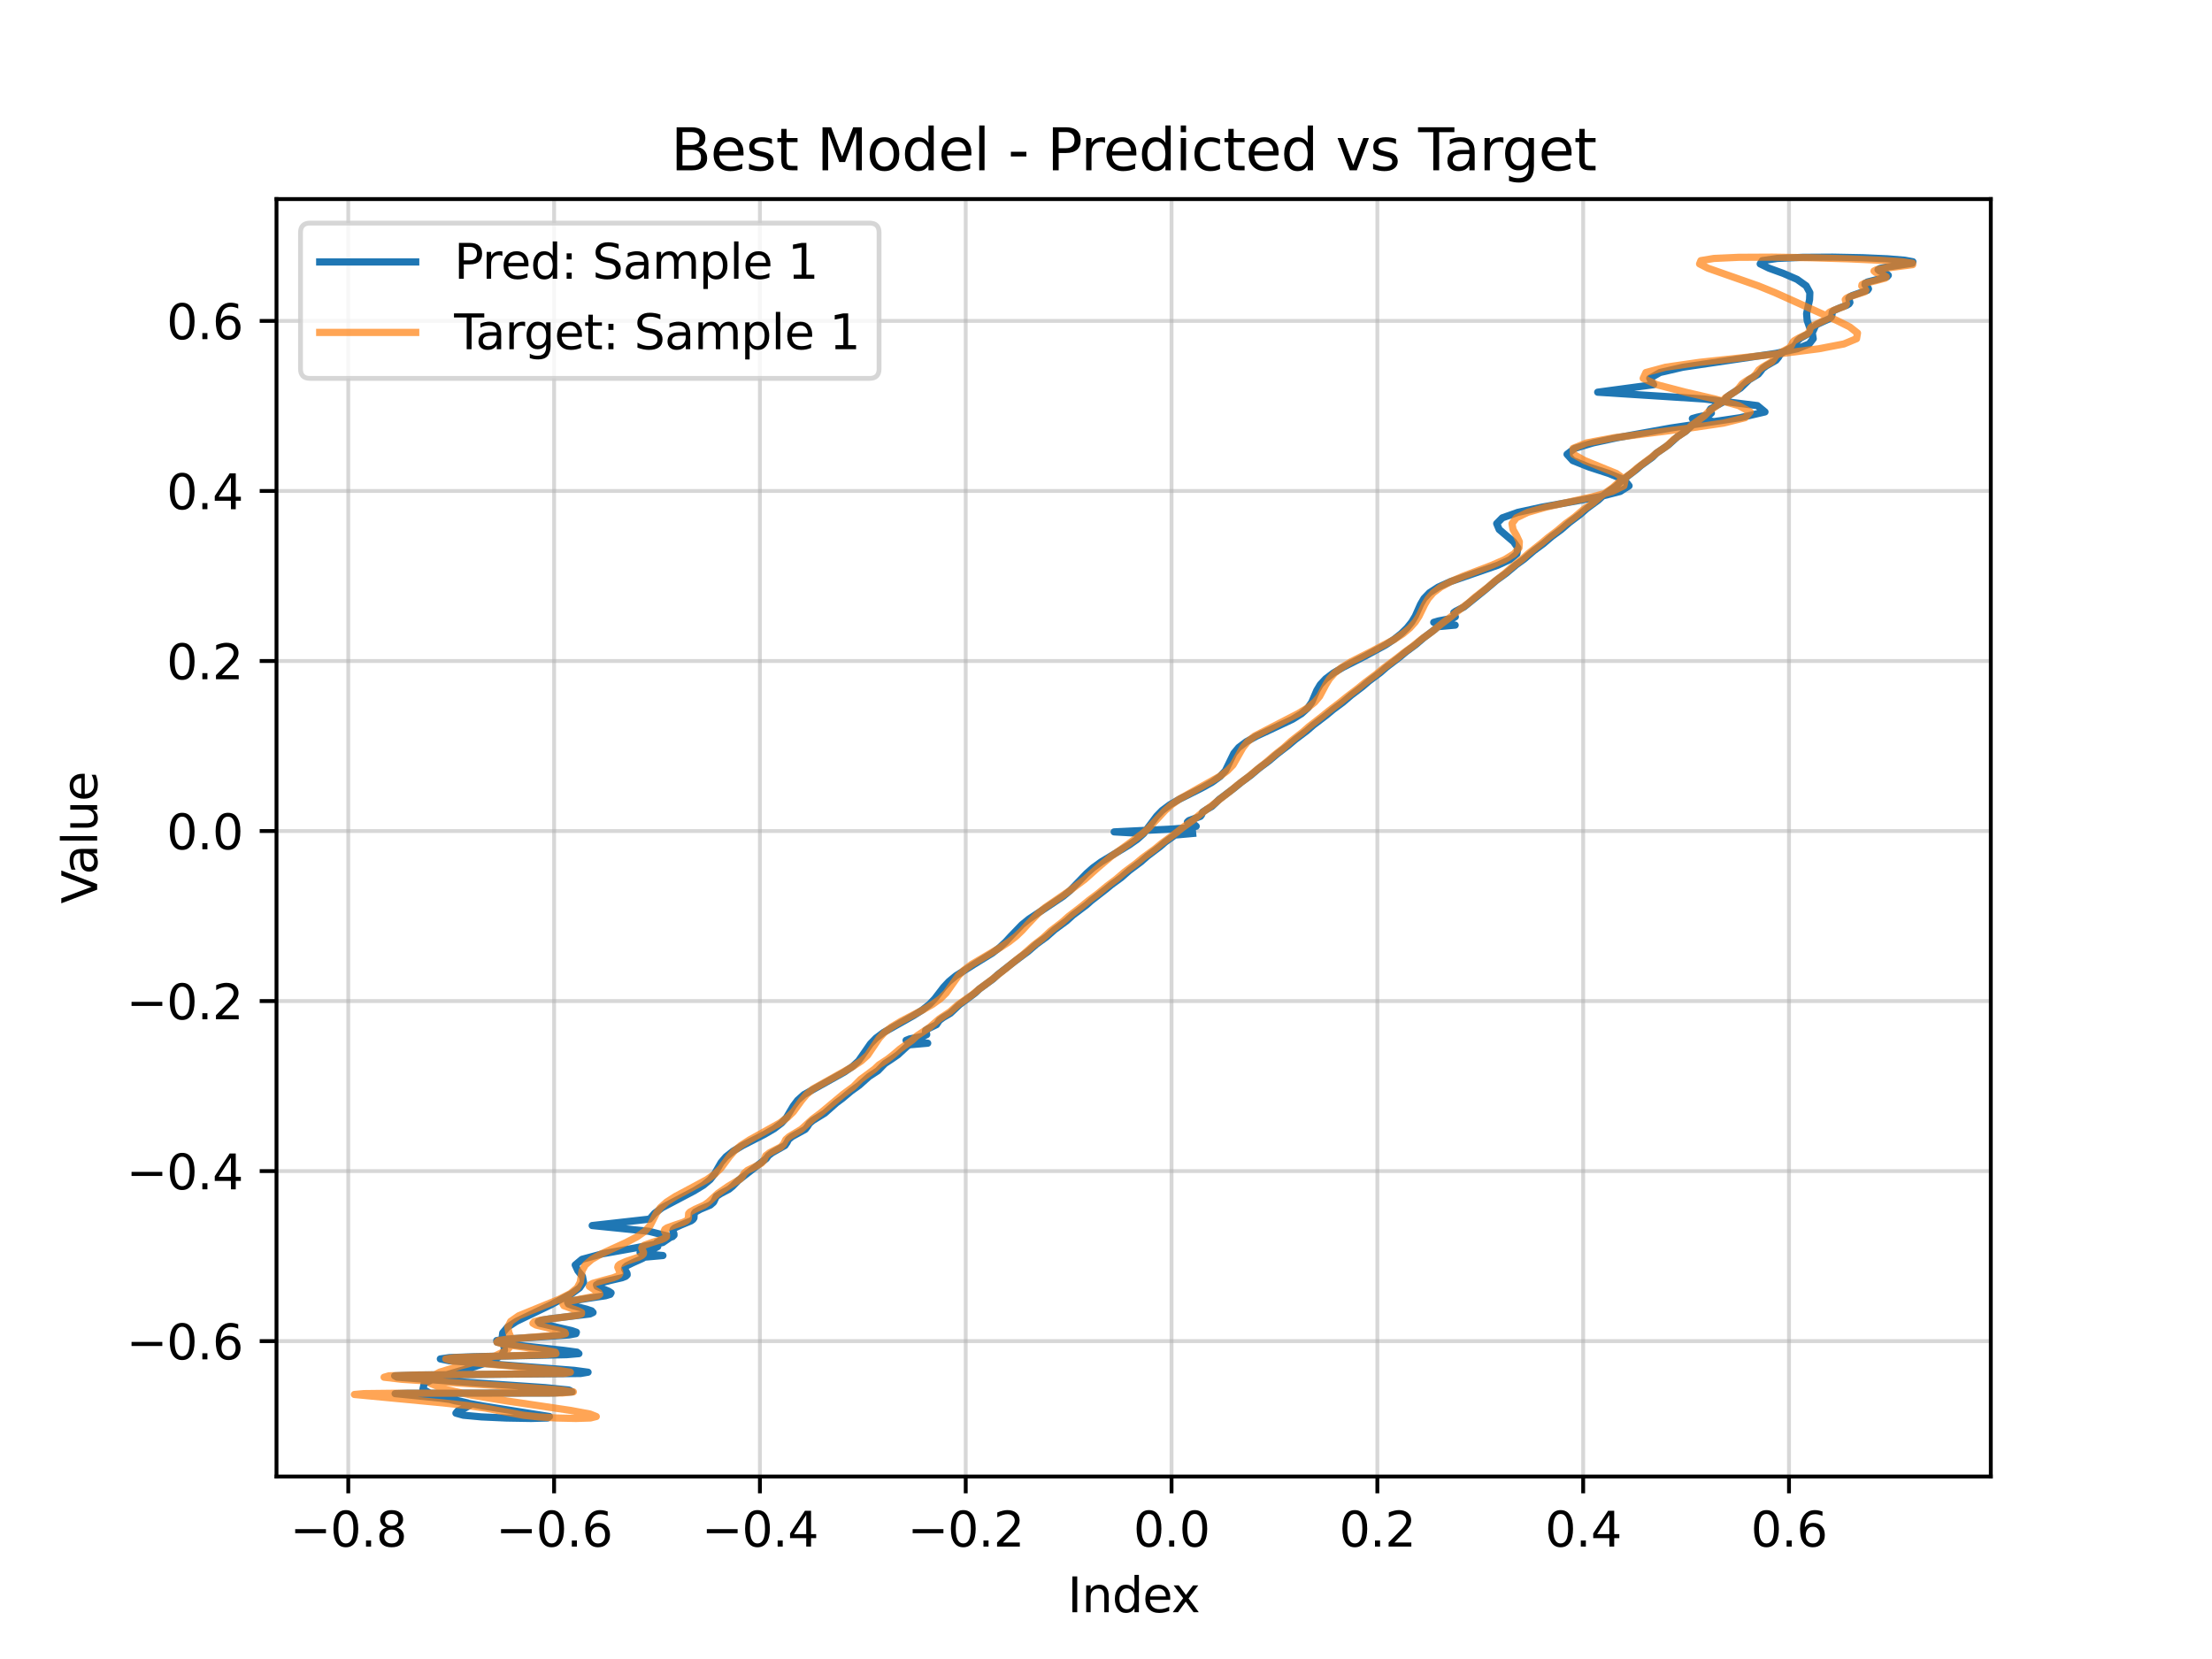 <?xml version="1.0" encoding="utf-8" standalone="no"?>
<!DOCTYPE svg PUBLIC "-//W3C//DTD SVG 1.1//EN"
  "http://www.w3.org/Graphics/SVG/1.1/DTD/svg11.dtd">
<svg xmlns:xlink="http://www.w3.org/1999/xlink" width="460.8pt" height="345.6pt" viewBox="0 0 460.8 345.6" xmlns="http://www.w3.org/2000/svg" version="1.1">
 <defs>
  <style type="text/css">*{stroke-linejoin: round; stroke-linecap: butt}</style>
 </defs>
 <g id="figure_1">
  <g id="patch_1">
   <path d="M 0 345.6 
L 460.8 345.6 
L 460.8 0 
L 0 0 
z
" style="fill: #ffffff"/>
  </g>
  <g id="axes_1">
   <g id="patch_2">
    <path d="M 57.6 307.584 
L 414.72 307.584 
L 414.72 41.472 
L 57.6 41.472 
z
" style="fill: #ffffff"/>
   </g>
   <g id="matplotlib.axis_1">
    <g id="xtick_1">
     <g id="line2d_1">
      <path d="M 72.552 307.584 
L 72.552 41.472 
" clip-path="url(#p31603d9172)" style="fill: none; stroke: #b0b0b0; stroke-opacity: 0.5; stroke-width: 0.8; stroke-linecap: square"/>
     </g>
     <g id="line2d_2">
      <defs>
       <path id="md588ef8b97" d="M 0 0 
L 0 3.5 
" style="stroke: #000000; stroke-width: 0.8"/>
      </defs>
      <g>
       <use xlink:href="#md588ef8b97" x="72.552" y="307.584" style="stroke: #000000; stroke-width: 0.8"/>
      </g>
     </g>
     <g id="text_1">
      <!-- −0.8 -->
      <g transform="translate(60.411 322.182) scale(0.1 -0.1)">
       <defs>
        <path id="DejaVuSans-2212" d="M 678 2272 
L 4684 2272 
L 4684 1741 
L 678 1741 
L 678 2272 
z
" transform="scale(0.016)"/>
        <path id="DejaVuSans-30" d="M 2034 4250 
Q 1547 4250 1301 3770 
Q 1056 3291 1056 2328 
Q 1056 1369 1301 889 
Q 1547 409 2034 409 
Q 2525 409 2770 889 
Q 3016 1369 3016 2328 
Q 3016 3291 2770 3770 
Q 2525 4250 2034 4250 
z
M 2034 4750 
Q 2819 4750 3233 4129 
Q 3647 3509 3647 2328 
Q 3647 1150 3233 529 
Q 2819 -91 2034 -91 
Q 1250 -91 836 529 
Q 422 1150 422 2328 
Q 422 3509 836 4129 
Q 1250 4750 2034 4750 
z
" transform="scale(0.016)"/>
        <path id="DejaVuSans-2e" d="M 684 794 
L 1344 794 
L 1344 0 
L 684 0 
L 684 794 
z
" transform="scale(0.016)"/>
        <path id="DejaVuSans-38" d="M 2034 2216 
Q 1584 2216 1326 1975 
Q 1069 1734 1069 1313 
Q 1069 891 1326 650 
Q 1584 409 2034 409 
Q 2484 409 2743 651 
Q 3003 894 3003 1313 
Q 3003 1734 2745 1975 
Q 2488 2216 2034 2216 
z
M 1403 2484 
Q 997 2584 770 2862 
Q 544 3141 544 3541 
Q 544 4100 942 4425 
Q 1341 4750 2034 4750 
Q 2731 4750 3128 4425 
Q 3525 4100 3525 3541 
Q 3525 3141 3298 2862 
Q 3072 2584 2669 2484 
Q 3125 2378 3379 2068 
Q 3634 1759 3634 1313 
Q 3634 634 3220 271 
Q 2806 -91 2034 -91 
Q 1263 -91 848 271 
Q 434 634 434 1313 
Q 434 1759 690 2068 
Q 947 2378 1403 2484 
z
M 1172 3481 
Q 1172 3119 1398 2916 
Q 1625 2713 2034 2713 
Q 2441 2713 2670 2916 
Q 2900 3119 2900 3481 
Q 2900 3844 2670 4047 
Q 2441 4250 2034 4250 
Q 1625 4250 1398 4047 
Q 1172 3844 1172 3481 
z
" transform="scale(0.016)"/>
       </defs>
       <use xlink:href="#DejaVuSans-2212"/>
       <use xlink:href="#DejaVuSans-30" transform="translate(83.789 0)"/>
       <use xlink:href="#DejaVuSans-2e" transform="translate(147.412 0)"/>
       <use xlink:href="#DejaVuSans-38" transform="translate(179.199 0)"/>
      </g>
     </g>
    </g>
    <g id="xtick_2">
     <g id="line2d_3">
      <path d="M 115.428 307.584 
L 115.428 41.472 
" clip-path="url(#p31603d9172)" style="fill: none; stroke: #b0b0b0; stroke-opacity: 0.5; stroke-width: 0.8; stroke-linecap: square"/>
     </g>
     <g id="line2d_4">
      <g>
       <use xlink:href="#md588ef8b97" x="115.428" y="307.584" style="stroke: #000000; stroke-width: 0.8"/>
      </g>
     </g>
     <g id="text_2">
      <!-- −0.6 -->
      <g transform="translate(103.286 322.182) scale(0.1 -0.1)">
       <defs>
        <path id="DejaVuSans-36" d="M 2113 2584 
Q 1688 2584 1439 2293 
Q 1191 2003 1191 1497 
Q 1191 994 1439 701 
Q 1688 409 2113 409 
Q 2538 409 2786 701 
Q 3034 994 3034 1497 
Q 3034 2003 2786 2293 
Q 2538 2584 2113 2584 
z
M 3366 4563 
L 3366 3988 
Q 3128 4100 2886 4159 
Q 2644 4219 2406 4219 
Q 1781 4219 1451 3797 
Q 1122 3375 1075 2522 
Q 1259 2794 1537 2939 
Q 1816 3084 2150 3084 
Q 2853 3084 3261 2657 
Q 3669 2231 3669 1497 
Q 3669 778 3244 343 
Q 2819 -91 2113 -91 
Q 1303 -91 875 529 
Q 447 1150 447 2328 
Q 447 3434 972 4092 
Q 1497 4750 2381 4750 
Q 2619 4750 2861 4703 
Q 3103 4656 3366 4563 
z
" transform="scale(0.016)"/>
       </defs>
       <use xlink:href="#DejaVuSans-2212"/>
       <use xlink:href="#DejaVuSans-30" transform="translate(83.789 0)"/>
       <use xlink:href="#DejaVuSans-2e" transform="translate(147.412 0)"/>
       <use xlink:href="#DejaVuSans-36" transform="translate(179.199 0)"/>
      </g>
     </g>
    </g>
    <g id="xtick_3">
     <g id="line2d_5">
      <path d="M 158.303 307.584 
L 158.303 41.472 
" clip-path="url(#p31603d9172)" style="fill: none; stroke: #b0b0b0; stroke-opacity: 0.5; stroke-width: 0.8; stroke-linecap: square"/>
     </g>
     <g id="line2d_6">
      <g>
       <use xlink:href="#md588ef8b97" x="158.303" y="307.584" style="stroke: #000000; stroke-width: 0.8"/>
      </g>
     </g>
     <g id="text_3">
      <!-- −0.4 -->
      <g transform="translate(146.162 322.182) scale(0.1 -0.1)">
       <defs>
        <path id="DejaVuSans-34" d="M 2419 4116 
L 825 1625 
L 2419 1625 
L 2419 4116 
z
M 2253 4666 
L 3047 4666 
L 3047 1625 
L 3713 1625 
L 3713 1100 
L 3047 1100 
L 3047 0 
L 2419 0 
L 2419 1100 
L 313 1100 
L 313 1709 
L 2253 4666 
z
" transform="scale(0.016)"/>
       </defs>
       <use xlink:href="#DejaVuSans-2212"/>
       <use xlink:href="#DejaVuSans-30" transform="translate(83.789 0)"/>
       <use xlink:href="#DejaVuSans-2e" transform="translate(147.412 0)"/>
       <use xlink:href="#DejaVuSans-34" transform="translate(179.199 0)"/>
      </g>
     </g>
    </g>
    <g id="xtick_4">
     <g id="line2d_7">
      <path d="M 201.179 307.584 
L 201.179 41.472 
" clip-path="url(#p31603d9172)" style="fill: none; stroke: #b0b0b0; stroke-opacity: 0.5; stroke-width: 0.8; stroke-linecap: square"/>
     </g>
     <g id="line2d_8">
      <g>
       <use xlink:href="#md588ef8b97" x="201.179" y="307.584" style="stroke: #000000; stroke-width: 0.8"/>
      </g>
     </g>
     <g id="text_4">
      <!-- −0.2 -->
      <g transform="translate(189.037 322.182) scale(0.1 -0.1)">
       <defs>
        <path id="DejaVuSans-32" d="M 1228 531 
L 3431 531 
L 3431 0 
L 469 0 
L 469 531 
Q 828 903 1448 1529 
Q 2069 2156 2228 2338 
Q 2531 2678 2651 2914 
Q 2772 3150 2772 3378 
Q 2772 3750 2511 3984 
Q 2250 4219 1831 4219 
Q 1534 4219 1204 4116 
Q 875 4013 500 3803 
L 500 4441 
Q 881 4594 1212 4672 
Q 1544 4750 1819 4750 
Q 2544 4750 2975 4387 
Q 3406 4025 3406 3419 
Q 3406 3131 3298 2873 
Q 3191 2616 2906 2266 
Q 2828 2175 2409 1742 
Q 1991 1309 1228 531 
z
" transform="scale(0.016)"/>
       </defs>
       <use xlink:href="#DejaVuSans-2212"/>
       <use xlink:href="#DejaVuSans-30" transform="translate(83.789 0)"/>
       <use xlink:href="#DejaVuSans-2e" transform="translate(147.412 0)"/>
       <use xlink:href="#DejaVuSans-32" transform="translate(179.199 0)"/>
      </g>
     </g>
    </g>
    <g id="xtick_5">
     <g id="line2d_9">
      <path d="M 244.054 307.584 
L 244.054 41.472 
" clip-path="url(#p31603d9172)" style="fill: none; stroke: #b0b0b0; stroke-opacity: 0.5; stroke-width: 0.8; stroke-linecap: square"/>
     </g>
     <g id="line2d_10">
      <g>
       <use xlink:href="#md588ef8b97" x="244.054" y="307.584" style="stroke: #000000; stroke-width: 0.8"/>
      </g>
     </g>
     <g id="text_5">
      <!-- 0.0 -->
      <g transform="translate(236.102 322.182) scale(0.1 -0.1)">
       <use xlink:href="#DejaVuSans-30"/>
       <use xlink:href="#DejaVuSans-2e" transform="translate(63.623 0)"/>
       <use xlink:href="#DejaVuSans-30" transform="translate(95.41 0)"/>
      </g>
     </g>
    </g>
    <g id="xtick_6">
     <g id="line2d_11">
      <path d="M 286.929 307.584 
L 286.929 41.472 
" clip-path="url(#p31603d9172)" style="fill: none; stroke: #b0b0b0; stroke-opacity: 0.5; stroke-width: 0.8; stroke-linecap: square"/>
     </g>
     <g id="line2d_12">
      <g>
       <use xlink:href="#md588ef8b97" x="286.929" y="307.584" style="stroke: #000000; stroke-width: 0.8"/>
      </g>
     </g>
     <g id="text_6">
      <!-- 0.2 -->
      <g transform="translate(278.978 322.182) scale(0.1 -0.1)">
       <use xlink:href="#DejaVuSans-30"/>
       <use xlink:href="#DejaVuSans-2e" transform="translate(63.623 0)"/>
       <use xlink:href="#DejaVuSans-32" transform="translate(95.41 0)"/>
      </g>
     </g>
    </g>
    <g id="xtick_7">
     <g id="line2d_13">
      <path d="M 329.805 307.584 
L 329.805 41.472 
" clip-path="url(#p31603d9172)" style="fill: none; stroke: #b0b0b0; stroke-opacity: 0.5; stroke-width: 0.8; stroke-linecap: square"/>
     </g>
     <g id="line2d_14">
      <g>
       <use xlink:href="#md588ef8b97" x="329.805" y="307.584" style="stroke: #000000; stroke-width: 0.8"/>
      </g>
     </g>
     <g id="text_7">
      <!-- 0.4 -->
      <g transform="translate(321.853 322.182) scale(0.1 -0.1)">
       <use xlink:href="#DejaVuSans-30"/>
       <use xlink:href="#DejaVuSans-2e" transform="translate(63.623 0)"/>
       <use xlink:href="#DejaVuSans-34" transform="translate(95.41 0)"/>
      </g>
     </g>
    </g>
    <g id="xtick_8">
     <g id="line2d_15">
      <path d="M 372.68 307.584 
L 372.68 41.472 
" clip-path="url(#p31603d9172)" style="fill: none; stroke: #b0b0b0; stroke-opacity: 0.5; stroke-width: 0.8; stroke-linecap: square"/>
     </g>
     <g id="line2d_16">
      <g>
       <use xlink:href="#md588ef8b97" x="372.68" y="307.584" style="stroke: #000000; stroke-width: 0.8"/>
      </g>
     </g>
     <g id="text_8">
      <!-- 0.6 -->
      <g transform="translate(364.729 322.182) scale(0.1 -0.1)">
       <use xlink:href="#DejaVuSans-30"/>
       <use xlink:href="#DejaVuSans-2e" transform="translate(63.623 0)"/>
       <use xlink:href="#DejaVuSans-36" transform="translate(95.41 0)"/>
      </g>
     </g>
    </g>
    <g id="text_9">
     <!-- Index -->
     <g transform="translate(222.394 335.861) scale(0.1 -0.1)">
      <defs>
       <path id="DejaVuSans-49" d="M 628 4666 
L 1259 4666 
L 1259 0 
L 628 0 
L 628 4666 
z
" transform="scale(0.016)"/>
       <path id="DejaVuSans-6e" d="M 3513 2113 
L 3513 0 
L 2938 0 
L 2938 2094 
Q 2938 2591 2744 2837 
Q 2550 3084 2163 3084 
Q 1697 3084 1428 2787 
Q 1159 2491 1159 1978 
L 1159 0 
L 581 0 
L 581 3500 
L 1159 3500 
L 1159 2956 
Q 1366 3272 1645 3428 
Q 1925 3584 2291 3584 
Q 2894 3584 3203 3211 
Q 3513 2838 3513 2113 
z
" transform="scale(0.016)"/>
       <path id="DejaVuSans-64" d="M 2906 2969 
L 2906 4863 
L 3481 4863 
L 3481 0 
L 2906 0 
L 2906 525 
Q 2725 213 2448 61 
Q 2172 -91 1784 -91 
Q 1150 -91 751 415 
Q 353 922 353 1747 
Q 353 2572 751 3078 
Q 1150 3584 1784 3584 
Q 2172 3584 2448 3432 
Q 2725 3281 2906 2969 
z
M 947 1747 
Q 947 1113 1208 752 
Q 1469 391 1925 391 
Q 2381 391 2643 752 
Q 2906 1113 2906 1747 
Q 2906 2381 2643 2742 
Q 2381 3103 1925 3103 
Q 1469 3103 1208 2742 
Q 947 2381 947 1747 
z
" transform="scale(0.016)"/>
       <path id="DejaVuSans-65" d="M 3597 1894 
L 3597 1613 
L 953 1613 
Q 991 1019 1311 708 
Q 1631 397 2203 397 
Q 2534 397 2845 478 
Q 3156 559 3463 722 
L 3463 178 
Q 3153 47 2828 -22 
Q 2503 -91 2169 -91 
Q 1331 -91 842 396 
Q 353 884 353 1716 
Q 353 2575 817 3079 
Q 1281 3584 2069 3584 
Q 2775 3584 3186 3129 
Q 3597 2675 3597 1894 
z
M 3022 2063 
Q 3016 2534 2758 2815 
Q 2500 3097 2075 3097 
Q 1594 3097 1305 2825 
Q 1016 2553 972 2059 
L 3022 2063 
z
" transform="scale(0.016)"/>
       <path id="DejaVuSans-78" d="M 3513 3500 
L 2247 1797 
L 3578 0 
L 2900 0 
L 1881 1375 
L 863 0 
L 184 0 
L 1544 1831 
L 300 3500 
L 978 3500 
L 1906 2253 
L 2834 3500 
L 3513 3500 
z
" transform="scale(0.016)"/>
      </defs>
      <use xlink:href="#DejaVuSans-49"/>
      <use xlink:href="#DejaVuSans-6e" transform="translate(29.492 0)"/>
      <use xlink:href="#DejaVuSans-64" transform="translate(92.871 0)"/>
      <use xlink:href="#DejaVuSans-65" transform="translate(156.348 0)"/>
      <use xlink:href="#DejaVuSans-78" transform="translate(216.121 0)"/>
     </g>
    </g>
   </g>
   <g id="matplotlib.axis_2">
    <g id="ytick_1">
     <g id="line2d_17">
      <path d="M 57.6 279.381 
L 414.72 279.381 
" clip-path="url(#p31603d9172)" style="fill: none; stroke: #b0b0b0; stroke-opacity: 0.5; stroke-width: 0.8; stroke-linecap: square"/>
     </g>
     <g id="line2d_18">
      <defs>
       <path id="me1278b09ca" d="M 0 0 
L -3.5 0 
" style="stroke: #000000; stroke-width: 0.8"/>
      </defs>
      <g>
       <use xlink:href="#me1278b09ca" x="57.6" y="279.381" style="stroke: #000000; stroke-width: 0.8"/>
      </g>
     </g>
     <g id="text_10">
      <!-- −0.6 -->
      <g transform="translate(26.317 283.181) scale(0.1 -0.1)">
       <use xlink:href="#DejaVuSans-2212"/>
       <use xlink:href="#DejaVuSans-30" transform="translate(83.789 0)"/>
       <use xlink:href="#DejaVuSans-2e" transform="translate(147.412 0)"/>
       <use xlink:href="#DejaVuSans-36" transform="translate(179.199 0)"/>
      </g>
     </g>
    </g>
    <g id="ytick_2">
     <g id="line2d_19">
      <path d="M 57.6 243.961 
L 414.72 243.961 
" clip-path="url(#p31603d9172)" style="fill: none; stroke: #b0b0b0; stroke-opacity: 0.5; stroke-width: 0.8; stroke-linecap: square"/>
     </g>
     <g id="line2d_20">
      <g>
       <use xlink:href="#me1278b09ca" x="57.6" y="243.961" style="stroke: #000000; stroke-width: 0.8"/>
      </g>
     </g>
     <g id="text_11">
      <!-- −0.4 -->
      <g transform="translate(26.317 247.76) scale(0.1 -0.1)">
       <use xlink:href="#DejaVuSans-2212"/>
       <use xlink:href="#DejaVuSans-30" transform="translate(83.789 0)"/>
       <use xlink:href="#DejaVuSans-2e" transform="translate(147.412 0)"/>
       <use xlink:href="#DejaVuSans-34" transform="translate(179.199 0)"/>
      </g>
     </g>
    </g>
    <g id="ytick_3">
     <g id="line2d_21">
      <path d="M 57.6 208.54 
L 414.72 208.54 
" clip-path="url(#p31603d9172)" style="fill: none; stroke: #b0b0b0; stroke-opacity: 0.5; stroke-width: 0.8; stroke-linecap: square"/>
     </g>
     <g id="line2d_22">
      <g>
       <use xlink:href="#me1278b09ca" x="57.6" y="208.54" style="stroke: #000000; stroke-width: 0.8"/>
      </g>
     </g>
     <g id="text_12">
      <!-- −0.2 -->
      <g transform="translate(26.317 212.339) scale(0.1 -0.1)">
       <use xlink:href="#DejaVuSans-2212"/>
       <use xlink:href="#DejaVuSans-30" transform="translate(83.789 0)"/>
       <use xlink:href="#DejaVuSans-2e" transform="translate(147.412 0)"/>
       <use xlink:href="#DejaVuSans-32" transform="translate(179.199 0)"/>
      </g>
     </g>
    </g>
    <g id="ytick_4">
     <g id="line2d_23">
      <path d="M 57.6 173.119 
L 414.72 173.119 
" clip-path="url(#p31603d9172)" style="fill: none; stroke: #b0b0b0; stroke-opacity: 0.5; stroke-width: 0.8; stroke-linecap: square"/>
     </g>
     <g id="line2d_24">
      <g>
       <use xlink:href="#me1278b09ca" x="57.6" y="173.119" style="stroke: #000000; stroke-width: 0.8"/>
      </g>
     </g>
     <g id="text_13">
      <!-- 0.0 -->
      <g transform="translate(34.697 176.919) scale(0.1 -0.1)">
       <use xlink:href="#DejaVuSans-30"/>
       <use xlink:href="#DejaVuSans-2e" transform="translate(63.623 0)"/>
       <use xlink:href="#DejaVuSans-30" transform="translate(95.41 0)"/>
      </g>
     </g>
    </g>
    <g id="ytick_5">
     <g id="line2d_25">
      <path d="M 57.6 137.699 
L 414.72 137.699 
" clip-path="url(#p31603d9172)" style="fill: none; stroke: #b0b0b0; stroke-opacity: 0.5; stroke-width: 0.8; stroke-linecap: square"/>
     </g>
     <g id="line2d_26">
      <g>
       <use xlink:href="#me1278b09ca" x="57.6" y="137.699" style="stroke: #000000; stroke-width: 0.8"/>
      </g>
     </g>
     <g id="text_14">
      <!-- 0.2 -->
      <g transform="translate(34.697 141.498) scale(0.1 -0.1)">
       <use xlink:href="#DejaVuSans-30"/>
       <use xlink:href="#DejaVuSans-2e" transform="translate(63.623 0)"/>
       <use xlink:href="#DejaVuSans-32" transform="translate(95.41 0)"/>
      </g>
     </g>
    </g>
    <g id="ytick_6">
     <g id="line2d_27">
      <path d="M 57.6 102.278 
L 414.72 102.278 
" clip-path="url(#p31603d9172)" style="fill: none; stroke: #b0b0b0; stroke-opacity: 0.5; stroke-width: 0.8; stroke-linecap: square"/>
     </g>
     <g id="line2d_28">
      <g>
       <use xlink:href="#me1278b09ca" x="57.6" y="102.278" style="stroke: #000000; stroke-width: 0.8"/>
      </g>
     </g>
     <g id="text_15">
      <!-- 0.4 -->
      <g transform="translate(34.697 106.077) scale(0.1 -0.1)">
       <use xlink:href="#DejaVuSans-30"/>
       <use xlink:href="#DejaVuSans-2e" transform="translate(63.623 0)"/>
       <use xlink:href="#DejaVuSans-34" transform="translate(95.41 0)"/>
      </g>
     </g>
    </g>
    <g id="ytick_7">
     <g id="line2d_29">
      <path d="M 57.6 66.857 
L 414.72 66.857 
" clip-path="url(#p31603d9172)" style="fill: none; stroke: #b0b0b0; stroke-opacity: 0.5; stroke-width: 0.8; stroke-linecap: square"/>
     </g>
     <g id="line2d_30">
      <g>
       <use xlink:href="#me1278b09ca" x="57.6" y="66.857" style="stroke: #000000; stroke-width: 0.8"/>
      </g>
     </g>
     <g id="text_16">
      <!-- 0.6 -->
      <g transform="translate(34.697 70.656) scale(0.1 -0.1)">
       <use xlink:href="#DejaVuSans-30"/>
       <use xlink:href="#DejaVuSans-2e" transform="translate(63.623 0)"/>
       <use xlink:href="#DejaVuSans-36" transform="translate(95.41 0)"/>
      </g>
     </g>
    </g>
    <g id="text_17">
     <!-- Value -->
     <g transform="translate(20.238 188.259) rotate(-90) scale(0.1 -0.1)">
      <defs>
       <path id="DejaVuSans-56" d="M 1831 0 
L 50 4666 
L 709 4666 
L 2188 738 
L 3669 4666 
L 4325 4666 
L 2547 0 
L 1831 0 
z
" transform="scale(0.016)"/>
       <path id="DejaVuSans-61" d="M 2194 1759 
Q 1497 1759 1228 1600 
Q 959 1441 959 1056 
Q 959 750 1161 570 
Q 1363 391 1709 391 
Q 2188 391 2477 730 
Q 2766 1069 2766 1631 
L 2766 1759 
L 2194 1759 
z
M 3341 1997 
L 3341 0 
L 2766 0 
L 2766 531 
Q 2569 213 2275 61 
Q 1981 -91 1556 -91 
Q 1019 -91 701 211 
Q 384 513 384 1019 
Q 384 1609 779 1909 
Q 1175 2209 1959 2209 
L 2766 2209 
L 2766 2266 
Q 2766 2663 2505 2880 
Q 2244 3097 1772 3097 
Q 1472 3097 1187 3025 
Q 903 2953 641 2809 
L 641 3341 
Q 956 3463 1253 3523 
Q 1550 3584 1831 3584 
Q 2591 3584 2966 3190 
Q 3341 2797 3341 1997 
z
" transform="scale(0.016)"/>
       <path id="DejaVuSans-6c" d="M 603 4863 
L 1178 4863 
L 1178 0 
L 603 0 
L 603 4863 
z
" transform="scale(0.016)"/>
       <path id="DejaVuSans-75" d="M 544 1381 
L 544 3500 
L 1119 3500 
L 1119 1403 
Q 1119 906 1312 657 
Q 1506 409 1894 409 
Q 2359 409 2629 706 
Q 2900 1003 2900 1516 
L 2900 3500 
L 3475 3500 
L 3475 0 
L 2900 0 
L 2900 538 
Q 2691 219 2414 64 
Q 2138 -91 1772 -91 
Q 1169 -91 856 284 
Q 544 659 544 1381 
z
M 1991 3584 
L 1991 3584 
z
" transform="scale(0.016)"/>
      </defs>
      <use xlink:href="#DejaVuSans-56"/>
      <use xlink:href="#DejaVuSans-61" transform="translate(60.658 0)"/>
      <use xlink:href="#DejaVuSans-6c" transform="translate(121.938 0)"/>
      <use xlink:href="#DejaVuSans-75" transform="translate(149.721 0)"/>
      <use xlink:href="#DejaVuSans-65" transform="translate(213.1 0)"/>
     </g>
    </g>
   </g>
   <g id="line2d_31">
    <path d="M 237.318 173.59 
L 232.104 173.295 
L 244.216 172.708 
L 247.814 172.414 
L 249.19 172.122 
L 248.841 171.829 
L 247.877 171.537 
L 247.352 171.243 
L 247.658 170.95 
L 250.06 170.066 
L 250.293 169.771 
L 250.524 169.184 
L 251.403 168.598 
L 252.432 168.01 
L 253.065 167.42 
L 253.986 166.534 
L 257.106 164.171 
L 258.555 162.985 
L 260.562 161.501 
L 262.32 160.011 
L 264.323 158.52 
L 266.092 157.026 
L 268.433 155.234 
L 269.842 154.04 
L 272.217 152.252 
L 273.588 151.06 
L 276.312 148.982 
L 277.733 147.796 
L 279.734 146.317 
L 281.462 144.839 
L 283.785 143.073 
L 285.154 141.897 
L 287.505 140.142 
L 288.84 138.972 
L 291.515 136.935 
L 292.908 135.773 
L 294.873 134.323 
L 296.575 132.873 
L 298.884 131.133 
L 299.517 130.552 
L 303.137 130.225 
L 299.466 129.935 
L 298.674 129.646 
L 299.667 129.356 
L 302.685 128.775 
L 303.169 128.484 
L 302.856 127.609 
L 303.27 127.318 
L 304.968 126.446 
L 309.312 122.941 
L 310.362 122.06 
L 311.74 120.885 
L 313.763 119.418 
L 315.861 117.653 
L 317.487 116.477 
L 319.552 114.71 
L 321.537 113.242 
L 323.251 111.773 
L 325.239 110.308 
L 326.926 108.845 
L 329.249 107.095 
L 330.571 105.929 
L 332.942 104.189 
L 334.209 103.028 
L 336.622 101.297 
L 337.838 100.14 
L 340.837 97.839 
L 341.844 96.978 
L 344.205 95.259 
L 345.075 94.398 
L 346.329 93.542 
L 347.552 92.683 
L 349.462 90.961 
L 351.2 89.817 
L 353.058 88.09 
L 356.712 87.768 
L 353.213 87.482 
L 352.55 87.195 
L 353.564 86.907 
L 356.211 86.328 
L 356.513 86.038 
L 356.166 85.46 
L 356.354 85.174 
L 358.97 83.735 
L 359.584 82.862 
L 360.34 82.286 
L 362.571 80.844 
L 364.375 79.103 
L 366.273 77.949 
L 366.761 77.364 
L 367.183 76.782 
L 367.96 76.206 
L 369.969 75.055 
L 370.458 74.471 
L 370.812 73.888 
L 371.524 73.314 
L 373.651 72.169 
L 374.16 71.586 
L 374.417 71.004 
L 375.059 70.431 
L 377.681 69.004 
L 377.941 68.421 
L 378.205 67.844 
L 378.554 67.56 
L 379.753 66.999 
L 381.022 66.433 
L 381.411 66.145 
L 381.59 65.854 
L 381.701 64.985 
L 381.987 64.703 
L 383.245 64.147 
L 384.718 63.586 
L 385.181 63.299 
L 385.367 63.009 
L 385.193 62.425 
L 385.147 62.137 
L 385.34 61.856 
L 385.848 61.579 
L 389.019 60.467 
L 389.236 60.176 
L 389.099 59.881 
L 388.507 59.299 
L 388.541 59.019 
L 389.021 58.746 
L 391.132 58.208 
L 393.11 57.648 
L 393.367 57.353 
L 393.025 57.053 
L 391.56 56.462 
L 391.226 56.183 
L 391.65 55.919 
L 392.938 55.662 
L 398.367 54.84 
L 398.487 54.528 
L 396.804 54.212 
L 393.236 53.919 
L 388.037 53.688 
L 381.802 53.568 
L 375.485 53.605 
L 370.228 53.839 
L 367.121 54.293 
L 366.684 54.975 
L 368.519 55.872 
L 371.509 56.958 
L 374.361 58.195 
L 376.258 59.544 
L 377.027 60.965 
L 376.965 62.423 
L 376.349 65.339 
L 376.466 66.749 
L 376.945 68.1 
L 377.533 69.373 
L 377.724 70.558 
L 376.876 71.65 
L 374.389 72.66 
L 369.996 73.611 
L 350.564 76.498 
L 345.793 77.604 
L 343.675 78.819 
L 344.48 80.136 
L 332.83 81.7 
L 355.013 83.114 
L 366.094 84.498 
L 367.677 85.81 
L 362.472 87.024 
L 347.984 89.177 
L 336.854 91.191 
L 331.893 92.257 
L 328.044 93.404 
L 326.444 94.638 
L 327.635 95.945 
L 331.021 97.293 
L 335.172 98.642 
L 338.388 99.953 
L 339.364 101.202 
L 337.517 102.38 
L 333.162 103.496 
L 321.231 105.646 
L 316.185 106.739 
L 312.969 107.877 
L 311.79 109.068 
L 312.308 110.307 
L 315.303 112.858 
L 316.199 114.128 
L 315.995 115.371 
L 314.543 116.578 
L 312.002 117.751 
L 302.14 121.17 
L 299.592 122.32 
L 297.787 123.49 
L 296.641 124.682 
L 295.933 125.893 
L 294.839 128.35 
L 294.102 129.579 
L 293.13 130.798 
L 291.9 132.005 
L 290.398 133.195 
L 288.62 134.371 
L 284.34 136.695 
L 279.756 139.026 
L 277.763 140.209 
L 276.172 141.408 
L 275.041 142.62 
L 274.311 143.84 
L 273.27 146.278 
L 272.443 147.482 
L 271.125 148.671 
L 269.24 149.846 
L 264.28 152.177 
L 261.761 153.346 
L 259.621 154.526 
L 258.043 155.719 
L 257.035 156.925 
L 255.269 160.558 
L 254.159 161.756 
L 252.518 162.942 
L 250.413 164.121 
L 245.732 166.471 
L 243.697 167.653 
L 242.1 168.842 
L 240.937 170.039 
L 238.241 173.64 
L 236.913 174.834 
L 235.226 176.022 
L 229.36 179.574 
L 227.718 180.762 
L 226.365 181.952 
L 222.921 185.525 
L 221.481 186.711 
L 217.941 189.08 
L 214.358 191.452 
L 212.886 192.642 
L 210.589 195.024 
L 209.501 196.211 
L 208.232 197.394 
L 206.683 198.573 
L 202.862 200.924 
L 199.123 203.285 
L 197.681 204.473 
L 196.566 205.663 
L 194.746 208.041 
L 193.627 209.223 
L 192.152 210.397 
L 190.3 211.566 
L 184.071 215.08 
L 182.488 216.262 
L 181.331 217.45 
L 178.858 221.011 
L 177.585 222.186 
L 175.853 223.353 
L 167.486 228.027 
L 166.159 229.211 
L 165.262 230.401 
L 163.86 232.777 
L 162.803 233.956 
L 161.267 235.127 
L 159.271 236.293 
L 154.708 238.625 
L 152.732 239.8 
L 151.232 240.982 
L 150.224 242.17 
L 148.858 244.549 
L 147.929 245.731 
L 146.522 246.905 
L 144.597 248.074 
L 137.927 251.587 
L 136.358 252.772 
L 135.338 253.962 
L 123.367 255.304 
L 135.152 256.492 
L 139.778 257.672 
L 138.059 258.844 
L 132.105 260.009 
L 125.57 261.173 
L 121.238 262.341 
L 119.828 263.519 
L 120.378 264.707 
L 121.337 265.903 
L 121.565 267.1 
L 120.736 268.291 
L 119.106 269.471 
L 114.796 271.794 
L 107.565 275.277 
L 105.736 276.466 
L 104.728 277.667 
L 104.571 278.872 
L 104.915 280.071 
L 105.093 281.252 
L 104.383 282.413 
L 102.315 283.556 
L 98.896 284.693 
L 90.853 287.008 
L 88.364 288.207 
L 88.103 289.427 
L 90.345 290.643 
L 94.762 291.814 
L 100.591 292.89 
L 114.478 295.089 
L 114.067 295.393 
L 110.682 295.488 
L 105.509 295.4 
L 100.295 295.165 
L 96.529 294.818 
L 94.977 294.388 
L 95.388 293.899 
L 96.764 293.367 
L 97.792 292.809 
L 97.367 292.245 
L 95.024 291.699 
L 91.12 291.205 
L 82.311 290.315 
L 84.775 290.247 
L 115.251 290.185 
L 119.172 289.95 
L 118.542 289.568 
L 113.496 289.059 
L 96.045 287.874 
L 82.723 286.902 
L 82.212 286.608 
L 86.739 286.444 
L 120.939 286.123 
L 122.499 285.856 
L 119.618 285.469 
L 93.59 283.467 
L 91.73 283.092 
L 93.598 282.817 
L 98.717 282.628 
L 118.026 282.205 
L 120.596 281.982 
L 120.209 281.68 
L 117.439 281.306 
L 105.517 279.998 
L 103.544 279.602 
L 103.48 279.259 
L 105.26 278.974 
L 112.227 278.523 
L 118.533 278.09 
L 119.964 277.83 
L 120.07 277.526 
L 119.066 277.182 
L 112.419 275.662 
L 112.127 275.325 
L 112.834 275.022 
L 114.453 274.749 
L 122.909 273.718 
L 123.542 273.414 
L 123.248 273.082 
L 122.2 272.728 
L 119.361 272 
L 118.419 271.651 
L 118.257 271.324 
L 118.982 271.021 
L 122.47 270.471 
L 126.153 269.927 
L 127.119 269.634 
L 127.297 269.322 
L 126.799 268.993 
L 124.356 267.972 
L 124.259 267.647 
L 124.755 267.336 
L 127.103 266.751 
L 129.588 266.179 
L 130.335 265.885 
L 130.646 265.582 
L 130.625 265.269 
L 130.092 264.304 
L 130.216 263.986 
L 130.571 263.674 
L 131.798 263.07 
L 133.776 262.186 
L 134.295 261.889 
L 138.102 261.55 
L 134.524 261.244 
L 133.342 260.934 
L 133.798 260.622 
L 136.447 259.998 
L 137.019 259.691 
L 136.965 259.388 
L 136.73 259.09 
L 136.831 258.795 
L 137.434 258.503 
L 140.101 257.615 
L 140.408 257.311 
L 140.392 257.003 
L 140.156 256.386 
L 140.258 256.082 
L 140.595 255.782 
L 141.861 255.195 
L 143.964 254.32 
L 144.362 254.021 
L 144.563 253.718 
L 144.618 252.803 
L 144.829 252.503 
L 145.876 251.916 
L 147.967 251.041 
L 148.648 250.444 
L 149.222 249.232 
L 150.153 248.635 
L 151.84 247.747 
L 152.581 247.148 
L 153.765 245.934 
L 159.616 241.363 
L 160.061 240.747 
L 160.84 240.14 
L 163.514 238.625 
L 163.941 238.005 
L 164.251 237.385 
L 164.983 236.775 
L 167.738 235.264 
L 168.224 234.647 
L 168.609 234.027 
L 169.333 233.414 
L 171.808 231.893 
L 174.239 229.741 
L 175.481 228.822 
L 177.294 227.296 
L 178.992 226.076 
L 181.034 224.254 
L 182.881 223.05 
L 183.754 222.141 
L 184.36 221.538 
L 185.718 220.643 
L 187.027 219.747 
L 188.975 217.949 
L 189.439 217.652 
L 193.259 217.318 
L 189.711 217.021 
L 188.757 216.723 
L 189.495 216.424 
L 192.441 215.827 
L 193.047 215.529 
L 193.001 215.232 
L 192.782 214.936 
L 192.827 214.64 
L 193.27 214.344 
L 195.086 213.452 
L 195.482 212.857 
L 195.679 212.561 
L 196.476 211.97 
L 197.972 211.085 
L 198.919 210.193 
L 199.857 209.3 
L 203.059 206.924 
L 204.024 206.027 
L 206.884 203.933 
L 207.865 203.029 
L 211.335 200.313 
L 212.539 199.407 
L 214.17 198.195 
L 215.918 196.679 
L 218.007 195.166 
L 219.721 193.65 
L 222.184 191.838 
L 223.522 190.627 
L 226.326 188.518 
L 227.343 187.614 
L 230.433 185.21 
L 231.524 184.312 
L 233.57 182.819 
L 235.268 181.328 
L 237.654 179.55 
L 238.997 178.367 
L 241.715 176.307 
L 242.723 175.424 
L 244.776 173.958 
L 248.452 173.627 
L 248.452 173.627 
" clip-path="url(#p31603d9172)" style="fill: none; stroke: #1f77b4; stroke-width: 1.5; stroke-linecap: square"/>
   </g>
   <g id="line2d_32">
    <path d="M 244.861 173.59 
L 246.359 172.414 
L 248.416 170.95 
L 250.207 169.478 
L 252.588 167.715 
L 254.426 166.24 
L 256.336 164.765 
L 257.744 163.577 
L 260.081 161.799 
L 261.861 160.308 
L 263.743 158.819 
L 265.467 157.324 
L 267.369 155.833 
L 269.028 154.337 
L 271.326 152.551 
L 272.693 151.357 
L 275.364 149.28 
L 276.824 148.091 
L 279.151 146.317 
L 280.618 145.134 
L 282.933 143.368 
L 284.374 142.19 
L 286.721 140.435 
L 288.138 139.264 
L 290.849 137.226 
L 292.344 136.062 
L 294.324 134.614 
L 296.102 133.162 
L 298.15 131.715 
L 300.332 129.935 
L 302.256 128.484 
L 303.658 127.318 
L 305.951 125.572 
L 307.281 124.401 
L 309.916 122.354 
L 311.269 121.178 
L 313.525 119.418 
L 314.869 118.24 
L 317.111 116.477 
L 318.41 115.297 
L 321.014 113.242 
L 322.412 112.065 
L 324.341 110.602 
L 326.074 109.136 
L 328.072 107.68 
L 329.784 106.219 
L 331.851 104.771 
L 333.524 103.317 
L 335.958 101.587 
L 337.264 100.428 
L 340.016 98.417 
L 340.979 97.551 
L 344.026 95.259 
L 345.056 94.398 
L 347.152 92.97 
L 348.677 91.532 
L 351.168 89.817 
L 352.317 88.662 
L 355.088 86.618 
L 355.94 85.749 
L 358.669 83.735 
L 359.449 82.862 
L 360.796 81.999 
L 361.676 81.424 
L 362.231 80.844 
L 362.909 79.969 
L 363.733 79.39 
L 365.19 78.529 
L 365.784 77.949 
L 366.388 77.072 
L 367.181 76.493 
L 369.118 75.345 
L 369.555 74.764 
L 369.908 74.179 
L 370.668 73.6 
L 372.777 72.457 
L 373.225 71.878 
L 373.481 71.294 
L 373.746 71.004 
L 374.73 70.431 
L 376.463 69.581 
L 376.944 69.004 
L 377.102 68.421 
L 377.311 68.131 
L 377.707 67.844 
L 380.621 66.433 
L 380.772 66.145 
L 380.872 65.272 
L 381.207 64.985 
L 382.559 64.424 
L 384.062 63.868 
L 384.506 63.586 
L 384.66 63.299 
L 384.397 62.425 
L 384.634 62.137 
L 385.213 61.856 
L 388.526 60.752 
L 388.697 60.467 
L 388.503 60.176 
L 387.838 59.588 
L 387.89 59.299 
L 388.435 59.019 
L 390.727 58.477 
L 392.754 57.932 
L 392.937 57.648 
L 392.478 57.353 
L 390.753 56.753 
L 390.396 56.462 
L 390.91 56.183 
L 392.395 55.919 
L 398.446 55.132 
L 398.437 54.84 
L 396.244 54.528 
L 391.679 54.212 
L 385.067 53.919 
L 377.206 53.688 
L 369.188 53.568 
L 362.157 53.605 
L 357.033 53.839 
L 354.327 54.293 
L 354.053 54.975 
L 355.792 55.872 
L 366.276 59.544 
L 369.783 60.965 
L 382.612 66.749 
L 385.325 68.1 
L 386.951 69.373 
L 386.748 70.558 
L 384.119 71.65 
L 378.872 72.66 
L 371.384 73.611 
L 353.983 75.487 
L 346.98 76.498 
L 342.87 77.604 
L 342.306 78.819 
L 345.132 80.136 
L 351.139 81.7 
L 357.242 83.114 
L 362.223 84.498 
L 364.593 85.81 
L 363.52 87.024 
L 359.029 88.139 
L 351.977 89.177 
L 336.194 91.191 
L 330.542 92.257 
L 327.707 93.404 
L 327.778 94.638 
L 330.111 95.945 
L 336.744 98.642 
L 338.551 99.953 
L 338.281 101.202 
L 335.85 102.38 
L 331.739 103.496 
L 322.035 105.646 
L 318.235 106.739 
L 315.872 107.877 
L 314.976 109.068 
L 315.19 110.307 
L 315.917 111.577 
L 316.506 112.858 
L 316.434 114.128 
L 315.42 115.371 
L 313.462 116.578 
L 310.79 117.751 
L 304.795 120.034 
L 302.173 121.17 
L 300.084 122.32 
L 298.562 123.49 
L 297.523 124.682 
L 296.807 125.893 
L 295.61 128.35 
L 294.807 129.579 
L 293.712 130.798 
L 292.268 132.005 
L 290.465 133.195 
L 286.036 135.535 
L 281.449 137.856 
L 279.527 139.026 
L 278.021 140.209 
L 276.945 141.408 
L 276.201 142.62 
L 274.896 145.062 
L 273.866 146.278 
L 272.367 147.482 
L 270.386 148.671 
L 261.336 153.346 
L 259.897 154.526 
L 258.928 155.719 
L 256.861 159.35 
L 255.674 160.558 
L 254.038 161.756 
L 249.821 164.121 
L 245.674 166.471 
L 244.032 167.653 
L 242.704 168.842 
L 239.351 172.441 
L 237.995 173.64 
L 234.77 176.022 
L 231.486 178.39 
L 228.687 180.762 
L 226.023 183.144 
L 222.855 185.525 
L 217.693 189.08 
L 216.272 190.265 
L 214.004 192.642 
L 212.93 193.833 
L 211.689 195.024 
L 210.168 196.211 
L 208.349 197.394 
L 202.373 200.924 
L 200.809 202.102 
L 199.625 203.285 
L 197.102 206.854 
L 195.894 208.041 
L 194.253 209.223 
L 192.217 210.397 
L 187.725 212.734 
L 185.767 213.904 
L 184.238 215.08 
L 183.153 216.262 
L 180.735 219.829 
L 179.421 221.011 
L 177.653 222.186 
L 169.35 226.85 
L 167.992 228.027 
L 167.001 229.211 
L 165.27 231.591 
L 164.054 232.777 
L 162.425 233.956 
L 158.252 236.293 
L 156.145 237.457 
L 154.335 238.625 
L 152.938 239.8 
L 151.914 240.982 
L 150.163 243.361 
L 148.932 244.549 
L 147.259 245.731 
L 142.901 248.074 
L 140.707 249.241 
L 138.875 250.411 
L 137.557 251.587 
L 136.724 252.772 
L 135.433 255.304 
L 134.351 256.492 
L 132.667 257.672 
L 130.415 258.844 
L 125.336 261.173 
L 123.28 262.341 
L 121.92 263.519 
L 121.265 264.707 
L 120.878 267.1 
L 120.243 268.291 
L 118.822 269.471 
L 116.545 270.638 
L 108.06 274.105 
L 106.39 275.277 
L 105.784 276.466 
L 106.024 277.667 
L 106.552 278.872 
L 106.641 280.071 
L 105.644 281.252 
L 103.239 282.413 
L 99.592 283.556 
L 95.375 284.693 
L 91.621 285.839 
L 89.441 287.008 
L 89.705 288.207 
L 92.761 289.427 
L 98.296 290.643 
L 105.382 291.814 
L 118.895 293.82 
L 122.896 294.562 
L 124.212 295.089 
L 122.999 295.393 
L 119.958 295.488 
L 116.063 295.4 
L 112.23 295.165 
L 109.011 294.818 
L 104.112 293.899 
L 101.311 293.367 
L 97.432 292.809 
L 92.259 292.245 
L 73.833 290.494 
L 75.806 290.315 
L 81.649 290.247 
L 117.092 290.185 
L 119.439 289.95 
L 116.909 289.568 
L 110.147 289.059 
L 83.689 287.333 
L 80.015 286.902 
L 81.035 286.608 
L 86.42 286.444 
L 117.511 286.123 
L 118.818 285.856 
L 116.291 285.469 
L 94.06 283.467 
L 92.864 283.092 
L 94.678 282.817 
L 104.307 282.492 
L 113.743 282.205 
L 115.821 281.982 
L 115.691 281.68 
L 113.704 281.306 
L 104.763 279.998 
L 103.516 279.602 
L 103.852 279.259 
L 105.646 278.974 
L 116.766 278.09 
L 117.801 277.83 
L 117.662 277.526 
L 116.55 277.182 
L 111.665 276.03 
L 111.016 275.662 
L 111.307 275.325 
L 112.508 275.022 
L 116.592 274.496 
L 120.275 273.994 
L 121.119 273.718 
L 121.144 273.414 
L 120.472 273.082 
L 117.465 272 
L 117.257 271.651 
L 117.754 271.324 
L 118.888 271.021 
L 124.536 269.927 
L 124.945 269.634 
L 124.806 269.322 
L 122.768 267.972 
L 122.937 267.647 
L 123.539 267.336 
L 125.619 266.751 
L 127.765 266.179 
L 128.513 265.885 
L 128.964 265.582 
L 129.135 265.269 
L 129.091 264.949 
L 128.687 263.986 
L 128.788 263.674 
L 129.114 263.369 
L 130.437 262.774 
L 133.03 261.889 
L 133.694 261.55 
L 134.008 261.244 
L 134.068 260.934 
L 133.688 259.998 
L 133.825 259.691 
L 134.258 259.388 
L 135.922 258.795 
L 137.831 258.21 
L 138.495 257.915 
L 138.841 257.615 
L 138.881 257.311 
L 138.383 256.386 
L 138.523 256.082 
L 138.971 255.782 
L 140.611 255.195 
L 142.37 254.614 
L 142.964 254.32 
L 143.295 254.021 
L 143.403 253.718 
L 143.453 252.803 
L 143.721 252.503 
L 144.787 251.916 
L 146.72 251.041 
L 147.575 250.444 
L 149.532 248.635 
L 151.674 247.148 
L 154.191 245.629 
L 154.685 245.021 
L 155.033 244.413 
L 155.719 243.808 
L 157.568 242.9 
L 158.653 242.29 
L 159.152 241.673 
L 159.529 240.747 
L 160.33 240.14 
L 162.668 238.933 
L 163.248 238.316 
L 163.705 237.385 
L 164.413 236.775 
L 166.914 235.264 
L 169.288 233.11 
L 170.927 231.893 
L 175.703 227.905 
L 177.777 226.382 
L 179.287 224.857 
L 182.144 222.747 
L 183.101 221.839 
L 184.921 220.643 
L 186.062 219.747 
L 187.461 218.545 
L 189.995 216.723 
L 190.959 215.827 
L 192.302 214.936 
L 193.616 214.047 
L 195.665 212.265 
L 197.883 210.788 
L 199.576 209.3 
L 202.539 207.224 
L 203.993 206.027 
L 206.404 204.234 
L 208.308 202.729 
L 209.819 201.525 
L 211.65 200.011 
L 213.199 198.802 
L 215.249 196.981 
L 217.215 195.469 
L 218.863 193.952 
L 221.224 192.141 
L 222.58 190.929 
L 225.317 188.82 
L 226.778 187.614 
L 228.773 186.113 
L 230.591 184.61 
L 232.561 183.118 
L 234.307 181.625 
L 236.695 179.847 
L 238.112 178.662 
L 240.543 176.897 
L 241.971 175.718 
L 244.82 173.627 
L 244.82 173.627 
" clip-path="url(#p31603d9172)" style="fill: none; stroke: #ff7f0e; stroke-opacity: 0.7; stroke-width: 1.5; stroke-linecap: square"/>
   </g>
   <g id="patch_3">
    <path d="M 57.6 307.584 
L 57.6 41.472 
" style="fill: none; stroke: #000000; stroke-width: 0.8; stroke-linejoin: miter; stroke-linecap: square"/>
   </g>
   <g id="patch_4">
    <path d="M 414.72 307.584 
L 414.72 41.472 
" style="fill: none; stroke: #000000; stroke-width: 0.8; stroke-linejoin: miter; stroke-linecap: square"/>
   </g>
   <g id="patch_5">
    <path d="M 57.6 307.584 
L 414.72 307.584 
" style="fill: none; stroke: #000000; stroke-width: 0.8; stroke-linejoin: miter; stroke-linecap: square"/>
   </g>
   <g id="patch_6">
    <path d="M 57.6 41.472 
L 414.72 41.472 
" style="fill: none; stroke: #000000; stroke-width: 0.8; stroke-linejoin: miter; stroke-linecap: square"/>
   </g>
   <g id="text_18">
    <!-- Best Model - Predicted vs Target -->
    <g transform="translate(139.751 35.472) scale(0.12 -0.12)">
     <defs>
      <path id="DejaVuSans-42" d="M 1259 2228 
L 1259 519 
L 2272 519 
Q 2781 519 3026 730 
Q 3272 941 3272 1375 
Q 3272 1813 3026 2020 
Q 2781 2228 2272 2228 
L 1259 2228 
z
M 1259 4147 
L 1259 2741 
L 2194 2741 
Q 2656 2741 2882 2914 
Q 3109 3088 3109 3444 
Q 3109 3797 2882 3972 
Q 2656 4147 2194 4147 
L 1259 4147 
z
M 628 4666 
L 2241 4666 
Q 2963 4666 3353 4366 
Q 3744 4066 3744 3513 
Q 3744 3084 3544 2831 
Q 3344 2578 2956 2516 
Q 3422 2416 3680 2098 
Q 3938 1781 3938 1306 
Q 3938 681 3513 340 
Q 3088 0 2303 0 
L 628 0 
L 628 4666 
z
" transform="scale(0.016)"/>
      <path id="DejaVuSans-73" d="M 2834 3397 
L 2834 2853 
Q 2591 2978 2328 3040 
Q 2066 3103 1784 3103 
Q 1356 3103 1142 2972 
Q 928 2841 928 2578 
Q 928 2378 1081 2264 
Q 1234 2150 1697 2047 
L 1894 2003 
Q 2506 1872 2764 1633 
Q 3022 1394 3022 966 
Q 3022 478 2636 193 
Q 2250 -91 1575 -91 
Q 1294 -91 989 -36 
Q 684 19 347 128 
L 347 722 
Q 666 556 975 473 
Q 1284 391 1588 391 
Q 1994 391 2212 530 
Q 2431 669 2431 922 
Q 2431 1156 2273 1281 
Q 2116 1406 1581 1522 
L 1381 1569 
Q 847 1681 609 1914 
Q 372 2147 372 2553 
Q 372 3047 722 3315 
Q 1072 3584 1716 3584 
Q 2034 3584 2315 3537 
Q 2597 3491 2834 3397 
z
" transform="scale(0.016)"/>
      <path id="DejaVuSans-74" d="M 1172 4494 
L 1172 3500 
L 2356 3500 
L 2356 3053 
L 1172 3053 
L 1172 1153 
Q 1172 725 1289 603 
Q 1406 481 1766 481 
L 2356 481 
L 2356 0 
L 1766 0 
Q 1100 0 847 248 
Q 594 497 594 1153 
L 594 3053 
L 172 3053 
L 172 3500 
L 594 3500 
L 594 4494 
L 1172 4494 
z
" transform="scale(0.016)"/>
      <path id="DejaVuSans-20" transform="scale(0.016)"/>
      <path id="DejaVuSans-4d" d="M 628 4666 
L 1569 4666 
L 2759 1491 
L 3956 4666 
L 4897 4666 
L 4897 0 
L 4281 0 
L 4281 4097 
L 3078 897 
L 2444 897 
L 1241 4097 
L 1241 0 
L 628 0 
L 628 4666 
z
" transform="scale(0.016)"/>
      <path id="DejaVuSans-6f" d="M 1959 3097 
Q 1497 3097 1228 2736 
Q 959 2375 959 1747 
Q 959 1119 1226 758 
Q 1494 397 1959 397 
Q 2419 397 2687 759 
Q 2956 1122 2956 1747 
Q 2956 2369 2687 2733 
Q 2419 3097 1959 3097 
z
M 1959 3584 
Q 2709 3584 3137 3096 
Q 3566 2609 3566 1747 
Q 3566 888 3137 398 
Q 2709 -91 1959 -91 
Q 1206 -91 779 398 
Q 353 888 353 1747 
Q 353 2609 779 3096 
Q 1206 3584 1959 3584 
z
" transform="scale(0.016)"/>
      <path id="DejaVuSans-2d" d="M 313 2009 
L 1997 2009 
L 1997 1497 
L 313 1497 
L 313 2009 
z
" transform="scale(0.016)"/>
      <path id="DejaVuSans-50" d="M 1259 4147 
L 1259 2394 
L 2053 2394 
Q 2494 2394 2734 2622 
Q 2975 2850 2975 3272 
Q 2975 3691 2734 3919 
Q 2494 4147 2053 4147 
L 1259 4147 
z
M 628 4666 
L 2053 4666 
Q 2838 4666 3239 4311 
Q 3641 3956 3641 3272 
Q 3641 2581 3239 2228 
Q 2838 1875 2053 1875 
L 1259 1875 
L 1259 0 
L 628 0 
L 628 4666 
z
" transform="scale(0.016)"/>
      <path id="DejaVuSans-72" d="M 2631 2963 
Q 2534 3019 2420 3045 
Q 2306 3072 2169 3072 
Q 1681 3072 1420 2755 
Q 1159 2438 1159 1844 
L 1159 0 
L 581 0 
L 581 3500 
L 1159 3500 
L 1159 2956 
Q 1341 3275 1631 3429 
Q 1922 3584 2338 3584 
Q 2397 3584 2469 3576 
Q 2541 3569 2628 3553 
L 2631 2963 
z
" transform="scale(0.016)"/>
      <path id="DejaVuSans-69" d="M 603 3500 
L 1178 3500 
L 1178 0 
L 603 0 
L 603 3500 
z
M 603 4863 
L 1178 4863 
L 1178 4134 
L 603 4134 
L 603 4863 
z
" transform="scale(0.016)"/>
      <path id="DejaVuSans-63" d="M 3122 3366 
L 3122 2828 
Q 2878 2963 2633 3030 
Q 2388 3097 2138 3097 
Q 1578 3097 1268 2742 
Q 959 2388 959 1747 
Q 959 1106 1268 751 
Q 1578 397 2138 397 
Q 2388 397 2633 464 
Q 2878 531 3122 666 
L 3122 134 
Q 2881 22 2623 -34 
Q 2366 -91 2075 -91 
Q 1284 -91 818 406 
Q 353 903 353 1747 
Q 353 2603 823 3093 
Q 1294 3584 2113 3584 
Q 2378 3584 2631 3529 
Q 2884 3475 3122 3366 
z
" transform="scale(0.016)"/>
      <path id="DejaVuSans-76" d="M 191 3500 
L 800 3500 
L 1894 563 
L 2988 3500 
L 3597 3500 
L 2284 0 
L 1503 0 
L 191 3500 
z
" transform="scale(0.016)"/>
      <path id="DejaVuSans-54" d="M -19 4666 
L 3928 4666 
L 3928 4134 
L 2272 4134 
L 2272 0 
L 1638 0 
L 1638 4134 
L -19 4134 
L -19 4666 
z
" transform="scale(0.016)"/>
      <path id="DejaVuSans-67" d="M 2906 1791 
Q 2906 2416 2648 2759 
Q 2391 3103 1925 3103 
Q 1463 3103 1205 2759 
Q 947 2416 947 1791 
Q 947 1169 1205 825 
Q 1463 481 1925 481 
Q 2391 481 2648 825 
Q 2906 1169 2906 1791 
z
M 3481 434 
Q 3481 -459 3084 -895 
Q 2688 -1331 1869 -1331 
Q 1566 -1331 1297 -1286 
Q 1028 -1241 775 -1147 
L 775 -588 
Q 1028 -725 1275 -790 
Q 1522 -856 1778 -856 
Q 2344 -856 2625 -561 
Q 2906 -266 2906 331 
L 2906 616 
Q 2728 306 2450 153 
Q 2172 0 1784 0 
Q 1141 0 747 490 
Q 353 981 353 1791 
Q 353 2603 747 3093 
Q 1141 3584 1784 3584 
Q 2172 3584 2450 3431 
Q 2728 3278 2906 2969 
L 2906 3500 
L 3481 3500 
L 3481 434 
z
" transform="scale(0.016)"/>
     </defs>
     <use xlink:href="#DejaVuSans-42"/>
     <use xlink:href="#DejaVuSans-65" transform="translate(68.604 0)"/>
     <use xlink:href="#DejaVuSans-73" transform="translate(130.127 0)"/>
     <use xlink:href="#DejaVuSans-74" transform="translate(182.227 0)"/>
     <use xlink:href="#DejaVuSans-20" transform="translate(221.436 0)"/>
     <use xlink:href="#DejaVuSans-4d" transform="translate(253.223 0)"/>
     <use xlink:href="#DejaVuSans-6f" transform="translate(339.502 0)"/>
     <use xlink:href="#DejaVuSans-64" transform="translate(400.684 0)"/>
     <use xlink:href="#DejaVuSans-65" transform="translate(464.16 0)"/>
     <use xlink:href="#DejaVuSans-6c" transform="translate(525.684 0)"/>
     <use xlink:href="#DejaVuSans-20" transform="translate(553.467 0)"/>
     <use xlink:href="#DejaVuSans-2d" transform="translate(585.254 0)"/>
     <use xlink:href="#DejaVuSans-20" transform="translate(621.338 0)"/>
     <use xlink:href="#DejaVuSans-50" transform="translate(653.125 0)"/>
     <use xlink:href="#DejaVuSans-72" transform="translate(711.678 0)"/>
     <use xlink:href="#DejaVuSans-65" transform="translate(750.541 0)"/>
     <use xlink:href="#DejaVuSans-64" transform="translate(812.064 0)"/>
     <use xlink:href="#DejaVuSans-69" transform="translate(875.541 0)"/>
     <use xlink:href="#DejaVuSans-63" transform="translate(903.324 0)"/>
     <use xlink:href="#DejaVuSans-74" transform="translate(958.305 0)"/>
     <use xlink:href="#DejaVuSans-65" transform="translate(997.514 0)"/>
     <use xlink:href="#DejaVuSans-64" transform="translate(1059.037 0)"/>
     <use xlink:href="#DejaVuSans-20" transform="translate(1122.514 0)"/>
     <use xlink:href="#DejaVuSans-76" transform="translate(1154.301 0)"/>
     <use xlink:href="#DejaVuSans-73" transform="translate(1213.48 0)"/>
     <use xlink:href="#DejaVuSans-20" transform="translate(1265.58 0)"/>
     <use xlink:href="#DejaVuSans-54" transform="translate(1297.367 0)"/>
     <use xlink:href="#DejaVuSans-61" transform="translate(1341.951 0)"/>
     <use xlink:href="#DejaVuSans-72" transform="translate(1403.23 0)"/>
     <use xlink:href="#DejaVuSans-67" transform="translate(1442.594 0)"/>
     <use xlink:href="#DejaVuSans-65" transform="translate(1506.07 0)"/>
     <use xlink:href="#DejaVuSans-74" transform="translate(1567.594 0)"/>
    </g>
   </g>
   <g id="legend_1">
    <g id="patch_7">
     <path d="M 64.6 78.828 
L 181.128 78.828 
Q 183.128 78.828 183.128 76.828 
L 183.128 48.472 
Q 183.128 46.472 181.128 46.472 
L 64.6 46.472 
Q 62.6 46.472 62.6 48.472 
L 62.6 76.828 
Q 62.6 78.828 64.6 78.828 
z
" style="fill: #ffffff; opacity: 0.8; stroke: #cccccc; stroke-linejoin: miter"/>
    </g>
    <g id="line2d_33">
     <path d="M 66.6 54.57 
L 76.6 54.57 
L 86.6 54.57 
" style="fill: none; stroke: #1f77b4; stroke-width: 1.5; stroke-linecap: square"/>
    </g>
    <g id="text_19">
     <!-- Pred: Sample 1 -->
     <g transform="translate(94.6 58.07) scale(0.1 -0.1)">
      <defs>
       <path id="DejaVuSans-3a" d="M 750 794 
L 1409 794 
L 1409 0 
L 750 0 
L 750 794 
z
M 750 3309 
L 1409 3309 
L 1409 2516 
L 750 2516 
L 750 3309 
z
" transform="scale(0.016)"/>
       <path id="DejaVuSans-53" d="M 3425 4513 
L 3425 3897 
Q 3066 4069 2747 4153 
Q 2428 4238 2131 4238 
Q 1616 4238 1336 4038 
Q 1056 3838 1056 3469 
Q 1056 3159 1242 3001 
Q 1428 2844 1947 2747 
L 2328 2669 
Q 3034 2534 3370 2195 
Q 3706 1856 3706 1288 
Q 3706 609 3251 259 
Q 2797 -91 1919 -91 
Q 1588 -91 1214 -16 
Q 841 59 441 206 
L 441 856 
Q 825 641 1194 531 
Q 1563 422 1919 422 
Q 2459 422 2753 634 
Q 3047 847 3047 1241 
Q 3047 1584 2836 1778 
Q 2625 1972 2144 2069 
L 1759 2144 
Q 1053 2284 737 2584 
Q 422 2884 422 3419 
Q 422 4038 858 4394 
Q 1294 4750 2059 4750 
Q 2388 4750 2728 4690 
Q 3069 4631 3425 4513 
z
" transform="scale(0.016)"/>
       <path id="DejaVuSans-6d" d="M 3328 2828 
Q 3544 3216 3844 3400 
Q 4144 3584 4550 3584 
Q 5097 3584 5394 3201 
Q 5691 2819 5691 2113 
L 5691 0 
L 5113 0 
L 5113 2094 
Q 5113 2597 4934 2840 
Q 4756 3084 4391 3084 
Q 3944 3084 3684 2787 
Q 3425 2491 3425 1978 
L 3425 0 
L 2847 0 
L 2847 2094 
Q 2847 2600 2669 2842 
Q 2491 3084 2119 3084 
Q 1678 3084 1418 2786 
Q 1159 2488 1159 1978 
L 1159 0 
L 581 0 
L 581 3500 
L 1159 3500 
L 1159 2956 
Q 1356 3278 1631 3431 
Q 1906 3584 2284 3584 
Q 2666 3584 2933 3390 
Q 3200 3197 3328 2828 
z
" transform="scale(0.016)"/>
       <path id="DejaVuSans-70" d="M 1159 525 
L 1159 -1331 
L 581 -1331 
L 581 3500 
L 1159 3500 
L 1159 2969 
Q 1341 3281 1617 3432 
Q 1894 3584 2278 3584 
Q 2916 3584 3314 3078 
Q 3713 2572 3713 1747 
Q 3713 922 3314 415 
Q 2916 -91 2278 -91 
Q 1894 -91 1617 61 
Q 1341 213 1159 525 
z
M 3116 1747 
Q 3116 2381 2855 2742 
Q 2594 3103 2138 3103 
Q 1681 3103 1420 2742 
Q 1159 2381 1159 1747 
Q 1159 1113 1420 752 
Q 1681 391 2138 391 
Q 2594 391 2855 752 
Q 3116 1113 3116 1747 
z
" transform="scale(0.016)"/>
       <path id="DejaVuSans-31" d="M 794 531 
L 1825 531 
L 1825 4091 
L 703 3866 
L 703 4441 
L 1819 4666 
L 2450 4666 
L 2450 531 
L 3481 531 
L 3481 0 
L 794 0 
L 794 531 
z
" transform="scale(0.016)"/>
      </defs>
      <use xlink:href="#DejaVuSans-50"/>
      <use xlink:href="#DejaVuSans-72" transform="translate(58.553 0)"/>
      <use xlink:href="#DejaVuSans-65" transform="translate(97.416 0)"/>
      <use xlink:href="#DejaVuSans-64" transform="translate(158.939 0)"/>
      <use xlink:href="#DejaVuSans-3a" transform="translate(222.416 0)"/>
      <use xlink:href="#DejaVuSans-20" transform="translate(256.107 0)"/>
      <use xlink:href="#DejaVuSans-53" transform="translate(287.895 0)"/>
      <use xlink:href="#DejaVuSans-61" transform="translate(351.371 0)"/>
      <use xlink:href="#DejaVuSans-6d" transform="translate(412.65 0)"/>
      <use xlink:href="#DejaVuSans-70" transform="translate(510.062 0)"/>
      <use xlink:href="#DejaVuSans-6c" transform="translate(573.539 0)"/>
      <use xlink:href="#DejaVuSans-65" transform="translate(601.322 0)"/>
      <use xlink:href="#DejaVuSans-20" transform="translate(662.846 0)"/>
      <use xlink:href="#DejaVuSans-31" transform="translate(694.633 0)"/>
     </g>
    </g>
    <g id="line2d_34">
     <path d="M 66.6 69.249 
L 76.6 69.249 
L 86.6 69.249 
" style="fill: none; stroke: #ff7f0e; stroke-opacity: 0.7; stroke-width: 1.5; stroke-linecap: square"/>
    </g>
    <g id="text_20">
     <!-- Target: Sample 1 -->
     <g transform="translate(94.6 72.749) scale(0.1 -0.1)">
      <use xlink:href="#DejaVuSans-54"/>
      <use xlink:href="#DejaVuSans-61" transform="translate(44.584 0)"/>
      <use xlink:href="#DejaVuSans-72" transform="translate(105.863 0)"/>
      <use xlink:href="#DejaVuSans-67" transform="translate(145.227 0)"/>
      <use xlink:href="#DejaVuSans-65" transform="translate(208.703 0)"/>
      <use xlink:href="#DejaVuSans-74" transform="translate(270.227 0)"/>
      <use xlink:href="#DejaVuSans-3a" transform="translate(309.436 0)"/>
      <use xlink:href="#DejaVuSans-20" transform="translate(343.127 0)"/>
      <use xlink:href="#DejaVuSans-53" transform="translate(374.914 0)"/>
      <use xlink:href="#DejaVuSans-61" transform="translate(438.391 0)"/>
      <use xlink:href="#DejaVuSans-6d" transform="translate(499.67 0)"/>
      <use xlink:href="#DejaVuSans-70" transform="translate(597.082 0)"/>
      <use xlink:href="#DejaVuSans-6c" transform="translate(660.559 0)"/>
      <use xlink:href="#DejaVuSans-65" transform="translate(688.342 0)"/>
      <use xlink:href="#DejaVuSans-20" transform="translate(749.865 0)"/>
      <use xlink:href="#DejaVuSans-31" transform="translate(781.652 0)"/>
     </g>
    </g>
   </g>
  </g>
 </g>
 <defs>
  <clipPath id="p31603d9172">
   <rect x="57.6" y="41.472" width="357.12" height="266.112"/>
  </clipPath>
 </defs>
</svg>
